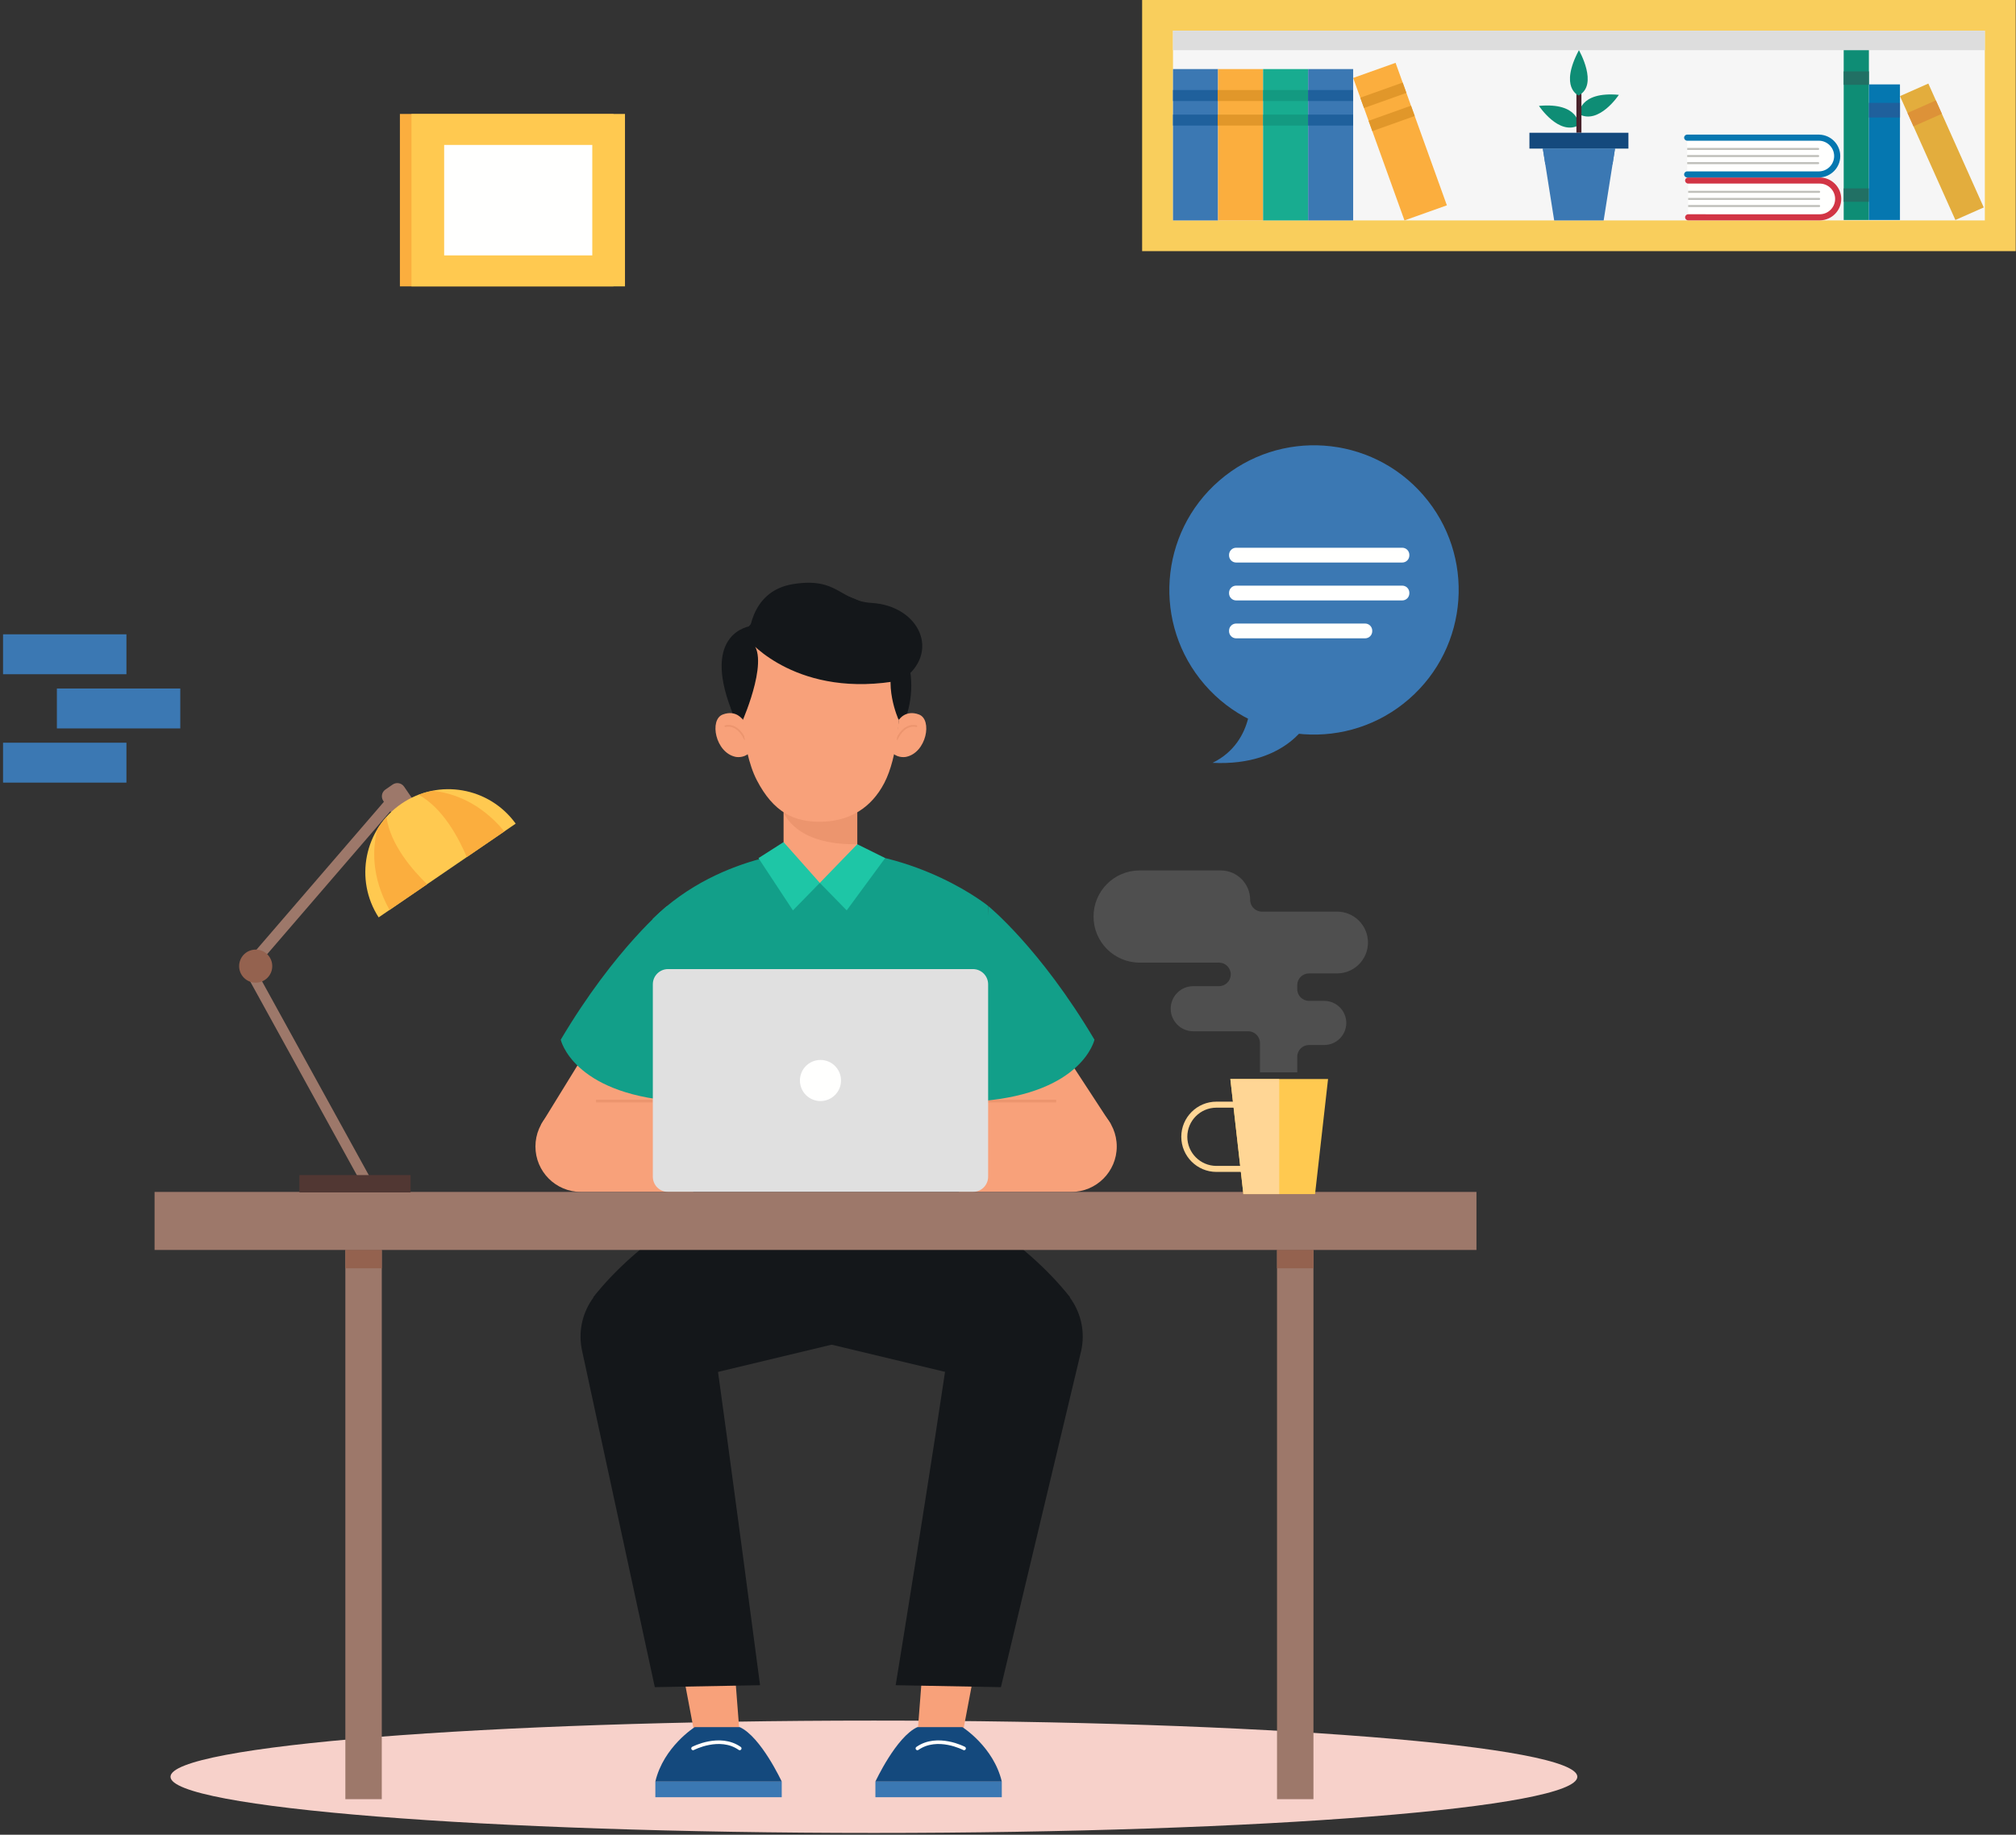 <svg xmlns="http://www.w3.org/2000/svg" width="535" height="487" viewBox="0 0 535 487">
    <rect x="0" y="0" width="535" height="487" fill="#333333" stroke="none"/>
    <g fill="none" fill-rule="evenodd">
        <g>
            <g>
                <path fill="#FBAE3E" d="M0 45.769L56.667 45.769 56.667 0 0 0z" transform="translate(.76) translate(0 30.062) translate(105.366 .183)"/>
                <path fill="#FFC950" d="M3.064 45.769L59.731 45.769 59.731 0 3.064 0z" transform="translate(.76) translate(0 30.062) translate(105.366 .183)"/>
                <path fill="#FFFFFE" d="M11.743 37.543L51.052 37.543 51.052 8.227 11.743 8.227z" transform="translate(.76) translate(0 30.062) translate(105.366 .183)"/>
            </g>
            <path fill="#F7D1CA" d="M231.16 456.456c-103.097 0-186.673-6.675-186.673-14.912 0-8.234 83.576-14.91 186.673-14.91 103.095 0 186.67 6.676 186.67 14.91 0 8.237-83.575 14.912-186.67 14.912" transform="translate(.76) translate(0 30.062)"/>
            <g>
                <g fill="#3B78B3">
                    <path d="M4.84 57.05c10.299 18.536 33.673 25.213 52.209 14.914 18.536-10.3 25.213-33.675 14.914-52.21C61.663 1.218 38.289-5.46 19.753 4.84 1.219 15.14-5.458 38.514 4.84 57.05" transform="translate(.76) translate(0 30.062) translate(292.887 76.443) scale(-1 1) rotate(-20 24.79 309.273)"/>
                    <path d="M45.157 69.12S38.905 81.24 48 90.735C28.623 84.731 27.685 70.67 27.685 70.67" transform="translate(.76) translate(0 30.062) translate(292.887 76.443) scale(-1 1) rotate(-20 24.79 309.273)"/>
                </g>
                <path fill="#FFFFFE" d="M34.405 42.808h44.067c1.043 0 1.889-.845 1.889-1.888v-.15c0-1.042-.846-1.888-1.889-1.888H34.405c-1.044 0-1.889.846-1.889 1.889v.149c0 1.043.845 1.888 1.889 1.888M34.405 52.868h44.067c1.043 0 1.889-.846 1.889-1.889v-.148c0-1.043-.846-1.888-1.889-1.888H34.405c-1.044 0-1.889.845-1.889 1.888v.148c0 1.043.845 1.889 1.889 1.889M34.405 62.928h34.22c1.041 0 1.888-.846 1.888-1.889v-.148c0-1.044-.847-1.889-1.889-1.889h-34.22c-1.043 0-1.888.845-1.888 1.889v.148c0 1.043.845 1.89 1.889 1.89" transform="translate(.76) translate(0 30.062) translate(292.887 76.443)"/>
            </g>
            <path fill="#3B78B3" d="M14.336 163.282L47.081 163.282 47.081 152.688 14.336 152.688zM.049 148.897L32.794 148.897 32.794 138.303.049 138.303zM.049 177.669L32.794 177.669 32.794 167.075.049 167.075z" transform="translate(.76) translate(0 30.062)"/>
            <g>
                <path fill="#14171A" d="M149.64 162.327c-1.495 1.283-21.266 11.964-33.23 27.347l23.89 22.006 39.539-9.482 2.33-39.871h-32.53" transform="translate(.76) translate(0 30.062) translate(40.26 124.617)"/>
                <path fill="#F8A17A" d="M143.353 305.872L139.131 283.515 153.548 283.515 155.282 305.872 143.353 305.872" transform="translate(.76) translate(0 30.062) translate(40.26 124.617)"/>
                <path fill="#14497D" d="M155.282 303.748h-11.929s-8.307 5.232-10.46 14.464h33.541s-5.51-11.9-11.152-14.464" transform="translate(.76) translate(0 30.062) translate(40.26 124.617)"/>
                <path fill="#3B78B3" d="M132.893 322.357L166.434 322.357 166.434 318.212 132.893 318.212z" transform="translate(.76) translate(0 30.062) translate(40.26 124.617)"/>
                <path stroke="#FFFFFE" stroke-linecap="round" stroke-linejoin="round" stroke-width=".958" d="M142.905 309.401s7.062-3.718 12.377 0" transform="translate(.76) translate(0 30.062) translate(40.26 124.617)"/>
                <path fill="#14171A" d="M147.86 197.621c4.707 33.011 12.821 95.004 12.821 95.004l-27.929.518-19.294-89.274c-2.132-9.67 4.18-19.18 13.922-20.971 9.773-1.797 19.077 4.883 20.48 14.723M209.72 162.327c1.497 1.283 21.265 11.964 33.23 27.347l-23.89 22.006-39.54-9.482-2.33-39.871h32.53" transform="translate(.76) translate(0 30.062) translate(40.26 124.617)"/>
                <path fill="#F8A17A" d="M214.37 305.872L218.593 283.515 204.176 283.515 202.44 305.872 214.37 305.872" transform="translate(.76) translate(0 30.062) translate(40.26 124.617)"/>
                <path fill="#14497D" d="M202.44 303.748h11.93s8.308 5.232 10.463 14.464H191.29s5.51-11.9 11.15-14.464" transform="translate(.76) translate(0 30.062) translate(40.26 124.617)"/>
                <path fill="#3B78B3" d="M191.289 322.357L224.833 322.357 224.833 318.212 191.289 318.212z" transform="translate(.76) translate(0 30.062) translate(40.26 124.617)"/>
                <path stroke="#FFFFFE" stroke-linecap="round" stroke-linejoin="round" stroke-width=".958" d="M214.821 309.401s-7.064-3.718-12.381 0" transform="translate(.76) translate(0 30.062) translate(40.26 124.617)"/>
                <path fill="#14171A" d="M211.5 197.621c-4.707 33.011-14.83 95.004-14.83 95.004l27.93.518 21.301-89.274c2.133-9.67-4.18-19.18-13.922-20.971-9.773-1.797-19.074 4.883-20.479 14.723" transform="translate(.76) translate(0 30.062) translate(40.26 124.617)"/>
                <path fill="#129F89" d="M176.075 70.904s-25.255 0-43.849 18.286v51.242s88.98 1.355 88.98 0l.02-54.63s-18.199-14.898-45.15-14.898" transform="translate(.76) translate(0 30.062) translate(40.26 124.617)"/>
                <path fill="#F8A17A" d="M138.502 137.572h-25.369c-6.661 0-12.06 5.4-12.06 12.06 0 6.662 5.399 12.061 12.06 12.061h29.843l-4.474-24.12" transform="translate(.76) translate(0 30.062) translate(40.26 124.617)"/>
                <path fill="#F8A17A" d="M102.563 143.816L119.606 116.135 142.976 119.289 139.51 149.633 102.563 143.816" transform="translate(.76) translate(0 30.062) translate(40.26 124.617)"/>
                <path stroke="#EC956E" stroke-width=".718" d="M132.226 137.572L117.15 137.572" transform="translate(.76) translate(0 30.062) translate(40.26 124.617)"/>
                <path fill="#129F89" d="M135.988 85.801s-13.728 11.086-28.2 35.488c0 0 3.122 14.122 30.08 16.283l-1.88-51.77" transform="translate(.76) translate(0 30.062) translate(40.26 124.617)"/>
                <path fill="#F8A17A" d="M217.91 137.572h25.37c6.662 0 12.06 5.4 12.06 12.06 0 6.662-5.398 12.061-12.06 12.061h-29.843l4.473-24.12" transform="translate(.76) translate(0 30.062) translate(40.26 124.617)"/>
                <path fill="#F8A17A" d="M253.783 143.697L232.455 111.057 213.437 119.289 216.903 149.633 253.783 143.697" transform="translate(.76) translate(0 30.062) translate(40.26 124.617)"/>
                <path stroke="#EC956E" stroke-width=".718" d="M219.35 137.572L239.263 137.572" transform="translate(.76) translate(0 30.062) translate(40.26 124.617)"/>
                <path fill="#129F89" d="M221.227 85.801s13.73 11.086 28.201 35.488c0 0-3.122 14.122-30.078 16.283l1.877-51.77" transform="translate(.76) translate(0 30.062) translate(40.26 124.617)"/>
                <path fill="#E0E0E0" d="M217.167 161.693h-80.903c-2.23 0-4.038-1.81-4.038-4.038V106.58c0-2.23 1.807-4.036 4.038-4.036h80.903c2.23 0 4.039 1.805 4.039 4.036v51.075c0 2.229-1.81 4.038-4.039 4.038" transform="translate(.76) translate(0 30.062) translate(40.26 124.617)"/>
                <path fill="#FFFFFE" d="M182.169 132.117c0 3.013-2.443 5.455-5.452 5.455-3.013 0-5.456-2.442-5.456-5.455 0-3.01 2.443-5.452 5.456-5.452 3.009 0 5.452 2.443 5.452 5.452" transform="translate(.76) translate(0 30.062) translate(40.26 124.617)"/>
                <path fill="#F8A17A" d="M179.648 79.664h-5.898c-3.77 0-6.827-3.055-6.827-6.827V60.112h19.552v12.725c0 3.772-3.055 6.827-6.827 6.827" transform="translate(.76) translate(0 30.062) translate(40.26 124.617)"/>
                <path fill="#EC956E" d="M166.978 60.944s2.839 8.763 19.497 8.459V57.307s-1.111 2.25-8.534 1.933c-7.493-.321-10.963 1.704-10.963 1.704" transform="translate(.76) translate(0 30.062) translate(40.26 124.617)"/>
                <path fill="#14171A" d="M200.813 27.306c0 13.753-10.87 24.9-24.274 24.9-13.407 0-24.272-11.147-24.272-24.9 0-13.752 10.865-24.899 24.272-24.899 13.404 0 24.274 11.147 24.274 24.9" transform="translate(.76) translate(0 30.062) translate(40.26 124.617)"/>
                <path fill="#F8A17A" d="M197.52 36.39s1.748-2.779 5.352-1.412 1.975 10.121-3.433 11.239c0 0-1.94.421-3.46-.906 0 0 1.332-6.466 1.542-8.922" transform="translate(.76) translate(0 30.062) translate(40.26 124.617)"/>
                <path stroke="#EC956E" stroke-linecap="round" stroke-linejoin="round" stroke-width=".461" d="M202.159 38.067s-3.021-1.009-5.164 3.439" transform="translate(.76) translate(0 30.062) translate(40.26 124.617)"/>
                <path fill="#F8A17A" d="M156.127 36.39s-1.749-2.779-5.353-1.412c-3.607 1.367-1.975 10.121 3.432 11.239 0 0 1.938.421 3.458-.906 0 0-1.33-6.466-1.537-8.922" transform="translate(.76) translate(0 30.062) translate(40.26 124.617)"/>
                <path stroke="#EC956E" stroke-linecap="round" stroke-linejoin="round" stroke-width=".461" d="M151.489 38.067s3.017-1.009 5.162 3.439" transform="translate(.76) translate(0 30.062) translate(40.26 124.617)"/>
                <path fill="#F8A17A" d="M197.86 28.845c.003 5.611-.578 17.349-4.216 24.316-3.413 6.54-9.06 10.06-16.464 10.272-7.405.208-12.922-2.499-17.34-10.989-4.42-8.49-4.21-23.494-4.21-23.494s0-20.04 20.886-20.04c21.997 0 21.345 19.935 21.345 19.935" transform="translate(.76) translate(0 30.062) translate(40.26 124.617)"/>
                <path fill="#14171A" d="M156.127 36.39s7.932-18.142 1.537-21.109c0 0-4.575 15.615-1.537 21.108M197.456 36.39s-4.458-9.78-.524-16.82c0 0 3.56 11.326.524 16.82" transform="translate(.76) translate(0 30.062) translate(40.26 124.617)"/>
                <path fill="#14171A" d="M157.664 15.281s13.046 15.806 40.654 10.555c0 0 2.432-14.287-11.843-18.652-14.27-4.366-25.406 5.952-28.811 8.097" transform="translate(.76) translate(0 30.062) translate(40.26 124.617)"/>
                <path fill="#14171A" d="M157.664 15.281S157.395 2.31 169.404.365c12.008-1.944 12.391 4.48 20.892 4.993 12.689.76 18.478 13.24 8.022 20.478l-17.65-10.555h-23.004" transform="translate(.76) translate(0 30.062) translate(40.26 124.617)"/>
                <path fill="#14171A" d="M158.117 11.514s-13.08 1.606-4.997 22.36l4.997-22.36" transform="translate(.76) translate(0 30.062) translate(40.26 124.617)"/>
                <path fill="#1EC6A6" d="M166.923 68.839L176.539 79.664 169.403 86.965 160.26 73.093 166.923 68.839M186.475 69.403L176.539 79.664 183.676 86.965 193.885 73.078 186.475 69.403" transform="translate(.76) translate(0 30.062) translate(40.26 124.617)"/>
                <path fill="#9D786A" d="M0 177.094L350.8 177.094 350.8 161.693 0 161.693z" transform="translate(.76) translate(0 30.062) translate(40.26 124.617)"/>
                <g>
                    <path fill="#9D786A" d="M0 145.783L9.666 145.783 9.666 0 0 0z" transform="translate(.76) translate(0 30.062) translate(40.26 124.617) translate(50.63 177.094)"/>
                    <path fill="#94624F" d="M0 4.862L9.666 4.862 9.666 0 0 0z" transform="translate(.76) translate(0 30.062) translate(40.26 124.617) translate(50.63 177.094)"/>
                </g>
                <g>
                    <path fill="#9D786A" d="M0 145.783L9.666 145.783 9.666 0 0 0z" transform="translate(.76) translate(0 30.062) translate(40.26 124.617) translate(297.873 177.094)"/>
                    <path fill="#94624F" d="M0 4.862L9.666 4.862 9.666 0 0 0z" transform="translate(.76) translate(0 30.062) translate(40.26 124.617) translate(297.873 177.094)"/>
                </g>
                <g>
                    <path fill="#FFC950" d="M33.068 85.906L14.044 85.906 10.593 55.368 36.519 55.368 33.068 85.906" transform="translate(.76) translate(0 30.062) translate(40.26 124.617) matrix(-1 0 0 1 322.009 76.361)"/>
                    <path fill="#FFD695" d="M40.215 80.023h-8.527v-1.598h8.527c4.262 0 7.728-3.467 7.728-7.728 0-4.261-3.466-7.728-7.728-7.728h-8.527v-1.598h8.527c5.142 0 9.327 4.184 9.327 9.326s-4.185 9.326-9.327 9.326" transform="translate(.76) translate(0 30.062) translate(40.26 124.617) matrix(-1 0 0 1 322.009 76.361)"/>
                    <path fill="#FFD695" d="M23.556 55.368L23.556 85.906 33.068 85.906 36.519 55.368 23.556 55.368" transform="translate(.76) translate(0 30.062) translate(40.26 124.617) matrix(-1 0 0 1 322.009 76.361)"/>
                    <path fill="#D2D2D2" fill-opacity=".179" d="M60.596 0h-21.52c-4.313 0-7.809 3.496-7.809 7.81 0 1.725-1.399 3.123-3.125 3.123H8.2c-4.53 0-8.2 3.671-8.2 8.2 0 4.528 3.67 8.199 8.2 8.199h7.448c1.725 0 3.124 1.398 3.124 3.123v1.042c0 1.725-1.399 3.124-3.124 3.124h-4.035c-3.234 0-5.857 2.623-5.857 5.856 0 3.236 2.623 5.858 5.857 5.858h4.035c1.725 0 3.124 1.398 3.124 3.124v4.133h9.891v-7.778c0-1.725 1.4-3.123 3.124-3.123h14.578c3.306 0 5.987-2.681 5.987-5.987 0-3.307-2.681-5.987-5.987-5.987h-6.826c-1.725 0-3.124-1.399-3.124-3.124 0-1.726 1.399-3.125 3.124-3.125h21.057c6.757 0 12.235-5.476 12.235-12.233C72.83 5.478 67.353 0 60.596 0" transform="translate(.76) translate(0 30.062) translate(40.26 124.617) matrix(-1 0 0 1 322.009 76.361)"/>
                </g>
            </g>
        </g>
        <g>
            <path fill="#F9CE5C" d="M239.635 66.661L471.463 66.661 471.463 0 239.635 0z" transform="translate(.76) translate(62.7)"/>
            <path fill="#F6F6F6" d="M247.827 58.509L463.27 58.509 463.27 8.153 247.827 8.153z" transform="translate(.76) translate(62.7)"/>
            <path fill="#DDD" d="M247.827 13.321L463.27 13.321 463.27 8.153 247.827 8.153z" transform="translate(.76) translate(62.7)"/>
            <path fill="#3B78B3" d="M247.827 58.509L259.781 58.509 259.781 18.334 247.827 18.334z" transform="translate(.76) translate(62.7)"/>
            <path fill="#1F609C" d="M247.827 26.814L259.781 26.814 259.781 23.903 247.827 23.903zM247.827 33.33L259.781 33.33 259.781 30.419 247.827 30.419z" transform="translate(.76) translate(62.7)"/>
            <path fill="#FBAE3E" d="M320.509 54.499L309.256 58.509 295.639 20.687 306.894 16.677 320.509 54.499" transform="translate(.76) translate(62.7)"/>
            <path fill="#E1972A" d="M309.767 24.66L298.515 28.669 297.528 25.929 308.78 21.92 309.767 24.66M311.975 30.794L300.722 34.805 299.736 32.064 310.989 28.055 311.975 30.794" transform="translate(.76) translate(62.7)"/>
            <path fill="#FBAE3E" d="M259.781 58.509L271.734 58.509 271.734 18.334 259.781 18.334z" transform="translate(.76) translate(62.7)"/>
            <path fill="#E1972A" d="M259.68 26.814L271.634 26.814 271.634 23.903 259.68 23.903zM259.68 33.33L271.634 33.33 271.634 30.419 259.68 30.419z" transform="translate(.76) translate(62.7)"/>
            <path fill="#18AC90" d="M271.734 58.509L283.687 58.509 283.687 18.334 271.734 18.334z" transform="translate(.76) translate(62.7)"/>
            <path fill="#139A81" d="M271.737 26.814L283.69 26.814 283.69 23.903 271.737 23.903zM271.737 33.33L283.69 33.33 283.69 30.419 271.737 30.419z" transform="translate(.76) translate(62.7)"/>
            <path fill="#3B78B3" d="M283.687 58.509L295.639 58.509 295.639 18.334 283.687 18.334z" transform="translate(.76) translate(62.7)"/>
            <path fill="#1F609C" d="M283.679 26.814L295.632 26.814 295.632 23.903 283.679 23.903zM283.679 33.33L295.632 33.33 295.632 30.419 283.679 30.419z" transform="translate(.76) translate(62.7)"/>
            <path fill="#0E8D75" d="M355.549 30.288s0-6.092 10.6-5.115c0 0-5.3 8.047-10.6 5.115M355.549 33.22s0-6.092-10.601-5.115c0 0 5.3 8.047 10.601 5.116" transform="translate(.76) translate(62.7)"/>
            <path fill="#48222B" d="M356.215 24.942v10.297h-1.332V24.942c0-.366.299-.662.666-.662.367 0 .666.296.666.662" transform="translate(.76) translate(62.7)"/>
            <path fill="#3B78B3" d="M365.131 39.443L362.113 58.509 348.984 58.509 345.967 39.443 365.131 39.443" transform="translate(.76) translate(62.7)"/>
            <path fill="#14497D" d="M342.413 39.443L368.685 39.443 368.685 35.239 342.413 35.239z" transform="translate(.76) translate(62.7)"/>
            <path fill="#3B78B3" d="M365.131 39.443L364.467 43.646 346.631 43.646 345.967 39.443 365.131 39.443" transform="translate(.76) translate(62.7)"/>
            <path fill="#0E8D75" d="M355.467 25.343s-5.218-2.04.082-12.023c0 0 5.3 9.234-.082 12.023" transform="translate(.76) translate(62.7)"/>
            <path fill="#FFFFFE" d="M419.735 56.874H384.54v-8.148h35.195c1.528 0 2.928.846 3.633 2.194.616 1.178.616 2.581 0 3.76-.705 1.348-2.105 2.194-3.633 2.194" transform="translate(.76) translate(62.7)"/>
            <path fill="#D23545" d="M425.162 52.8c0-3.079-2.47-5.594-5.544-5.686l-.084-.005H384.54c-.446 0-.812.365-.812.809 0 .444.366.808.812.808h34.902c2.258 0 4.097 1.827 4.097 4.074 0 2.246-1.838 4.074-4.096 4.074H384.54c-.446 0-.812.364-.812.808 0 .445.366.808.812.808h34.994l.084-.004c3.073-.093 5.544-2.608 5.544-5.686" transform="translate(.76) translate(62.7)"/>
            <path fill="#C0C0BB" d="M384.54 51.188h34.755c.15 0 .273-.122.273-.271 0-.15-.123-.272-.273-.272H384.54v.543M384.54 53.07h34.755c.15 0 .273-.12.273-.27 0-.15-.123-.272-.273-.272H384.54v.543M384.54 54.955h34.755c.15 0 .273-.122.273-.272 0-.15-.123-.272-.273-.272H384.54v.544" transform="translate(.76) translate(62.7)"/>
            <path fill="#FFFFFE" d="M423.568 41.42c0 .644-.152 1.29-.46 1.88-.35.673-.878 1.22-1.507 1.602-.63.381-1.362.591-2.126.591h-35.192v-8.148h35.192c1.135 0 2.202.467 2.962 1.264.264.271.493.583.672.93.307.59.46 1.235.46 1.88" transform="translate(.76) translate(62.7)"/>
            <path fill="#C0C0BB" d="M384.28 39.808h34.754c.152 0 .274-.122.274-.272 0-.15-.122-.272-.274-.272h-34.753v.544M384.28 41.69h34.754c.152 0 .274-.121.274-.27 0-.151-.122-.273-.274-.273h-34.753v.543M384.28 43.573h34.754c.152 0 .274-.122.274-.27 0-.151-.122-.273-.274-.273h-34.753v.543" transform="translate(.76) translate(62.7)"/>
            <path fill="#0577B0" d="M424.903 41.42c0-3.08-2.472-5.594-5.546-5.688l-.084-.004h-34.991c-.449 0-.814.364-.814.808 0 .444.365.809.814.809h34.902c2.258 0 4.094 1.827 4.094 4.074s-1.836 4.074-4.094 4.074h-34.902c-.449 0-.814.364-.814.808 0 .444.365.808.814.808h34.991l.084-.004c3.074-.093 5.546-2.607 5.546-5.686" transform="translate(.76) translate(62.7)"/>
            <path fill="#0E8D75" d="M425.814 58.393L432.502 58.393 432.502 13.32 425.814 13.32z" transform="translate(.76) translate(62.7)"/>
            <path fill="#217064" d="M425.814 22.503L432.502 22.503 432.502 18.938 425.814 18.938zM425.814 53.565L432.502 53.565 432.502 50.004 425.814 50.004z" transform="translate(.76) translate(62.7)"/>
            <path fill="#0577B0" d="M432.502 58.393L440.746 58.393 440.746 22.403 432.502 22.403z" transform="translate(.76) translate(62.7)"/>
            <path fill="#1F609C" d="M432.502 31.19L440.746 31.19 440.746 27.303 432.502 27.303z" transform="translate(.76) translate(62.7)"/>
            <path fill="#E3AD3D" d="M448.277 22.177L462.983 55.058 455.453 58.392 440.746 25.512 448.277 22.177" transform="translate(.76) translate(62.7)"/>
            <path fill="#DD9238" d="M450.278 26.653L451.866 30.205 444.336 33.539 442.747 29.988 450.278 26.653" transform="translate(.76) translate(62.7)"/>
            <g>
                <path fill="#9D786A" d="M45.82 3.917c.675.995.426 2.353-.574 3.028l-1.929 1.321c-.99.68-2.344.426-3.019-.566l-2.036-2.969c-.675-.996-.426-2.353.574-3.028l1.92-1.326c1-.674 2.353-.42 3.028.575l2.036 2.965" transform="translate(.76) translate(62.7) translate(0 207.855)"/>
                <path fill="#FFC950" d="M73.394 10.765C66.419 1.097 52.972-1.298 43.078 5.469c-9.89 6.771-12.529 20.173-6.052 30.176l36.368-24.88" transform="translate(.76) translate(62.7) translate(0 207.855)"/>
                <path fill="#FFFFFE" d="M39.918 33.672s-.004 0-.004-.005l9.97-6.816-9.966 6.82" transform="translate(.76) translate(62.7) translate(0 207.855)"/>
                <path fill="#FBAE3E" d="M39.914 33.667c-4.966-8.907-4.49-16.588-3.21-21.468.689-1.14 1.485-2.217 2.39-3.231.987 7.291 6.871 14.085 10.79 17.883l-9.97 6.816" transform="translate(.76) translate(62.7) translate(0 207.855)"/>
                <path fill="#A883AE" d="M60.458 19.613L70.389 12.824 60.458 19.613" transform="translate(.76) translate(62.7) translate(0 207.855)"/>
                <path fill="#FBAE3E" d="M60.417 19.645c-2.122-5.033-6.314-12.977-12.759-16.534 1.272-.484 2.57-.833 3.879-1.06 5.015.576 12.347 2.916 18.852 10.773l-9.93 6.79-.042.031" transform="translate(.76) translate(62.7) translate(0 207.855)"/>
                <path fill="#9D786A" d="M33.379 107.946L0.749 48.69 40.499 2.55 42.218 5.044 4.188 49.183 35.477 106.005 33.379 107.946" transform="translate(.76) translate(62.7) translate(0 207.855)"/>
                <path fill="#94624F" d="M8.79 48.585c0 2.427-1.965 4.39-4.39 4.39-2.431 0-4.4-1.963-4.4-4.39 0-2.43 1.969-4.39 4.4-4.39 2.425 0 4.39 1.96 4.39 4.39" transform="translate(.76) translate(62.7) translate(0 207.855)"/>
                <path fill="#513733" d="M15.988 108.648L45.495 108.648 45.495 104.045 15.988 104.045z" transform="translate(.76) translate(62.7) translate(0 207.855)"/>
            </g>
        </g>
    </g>
</svg>
